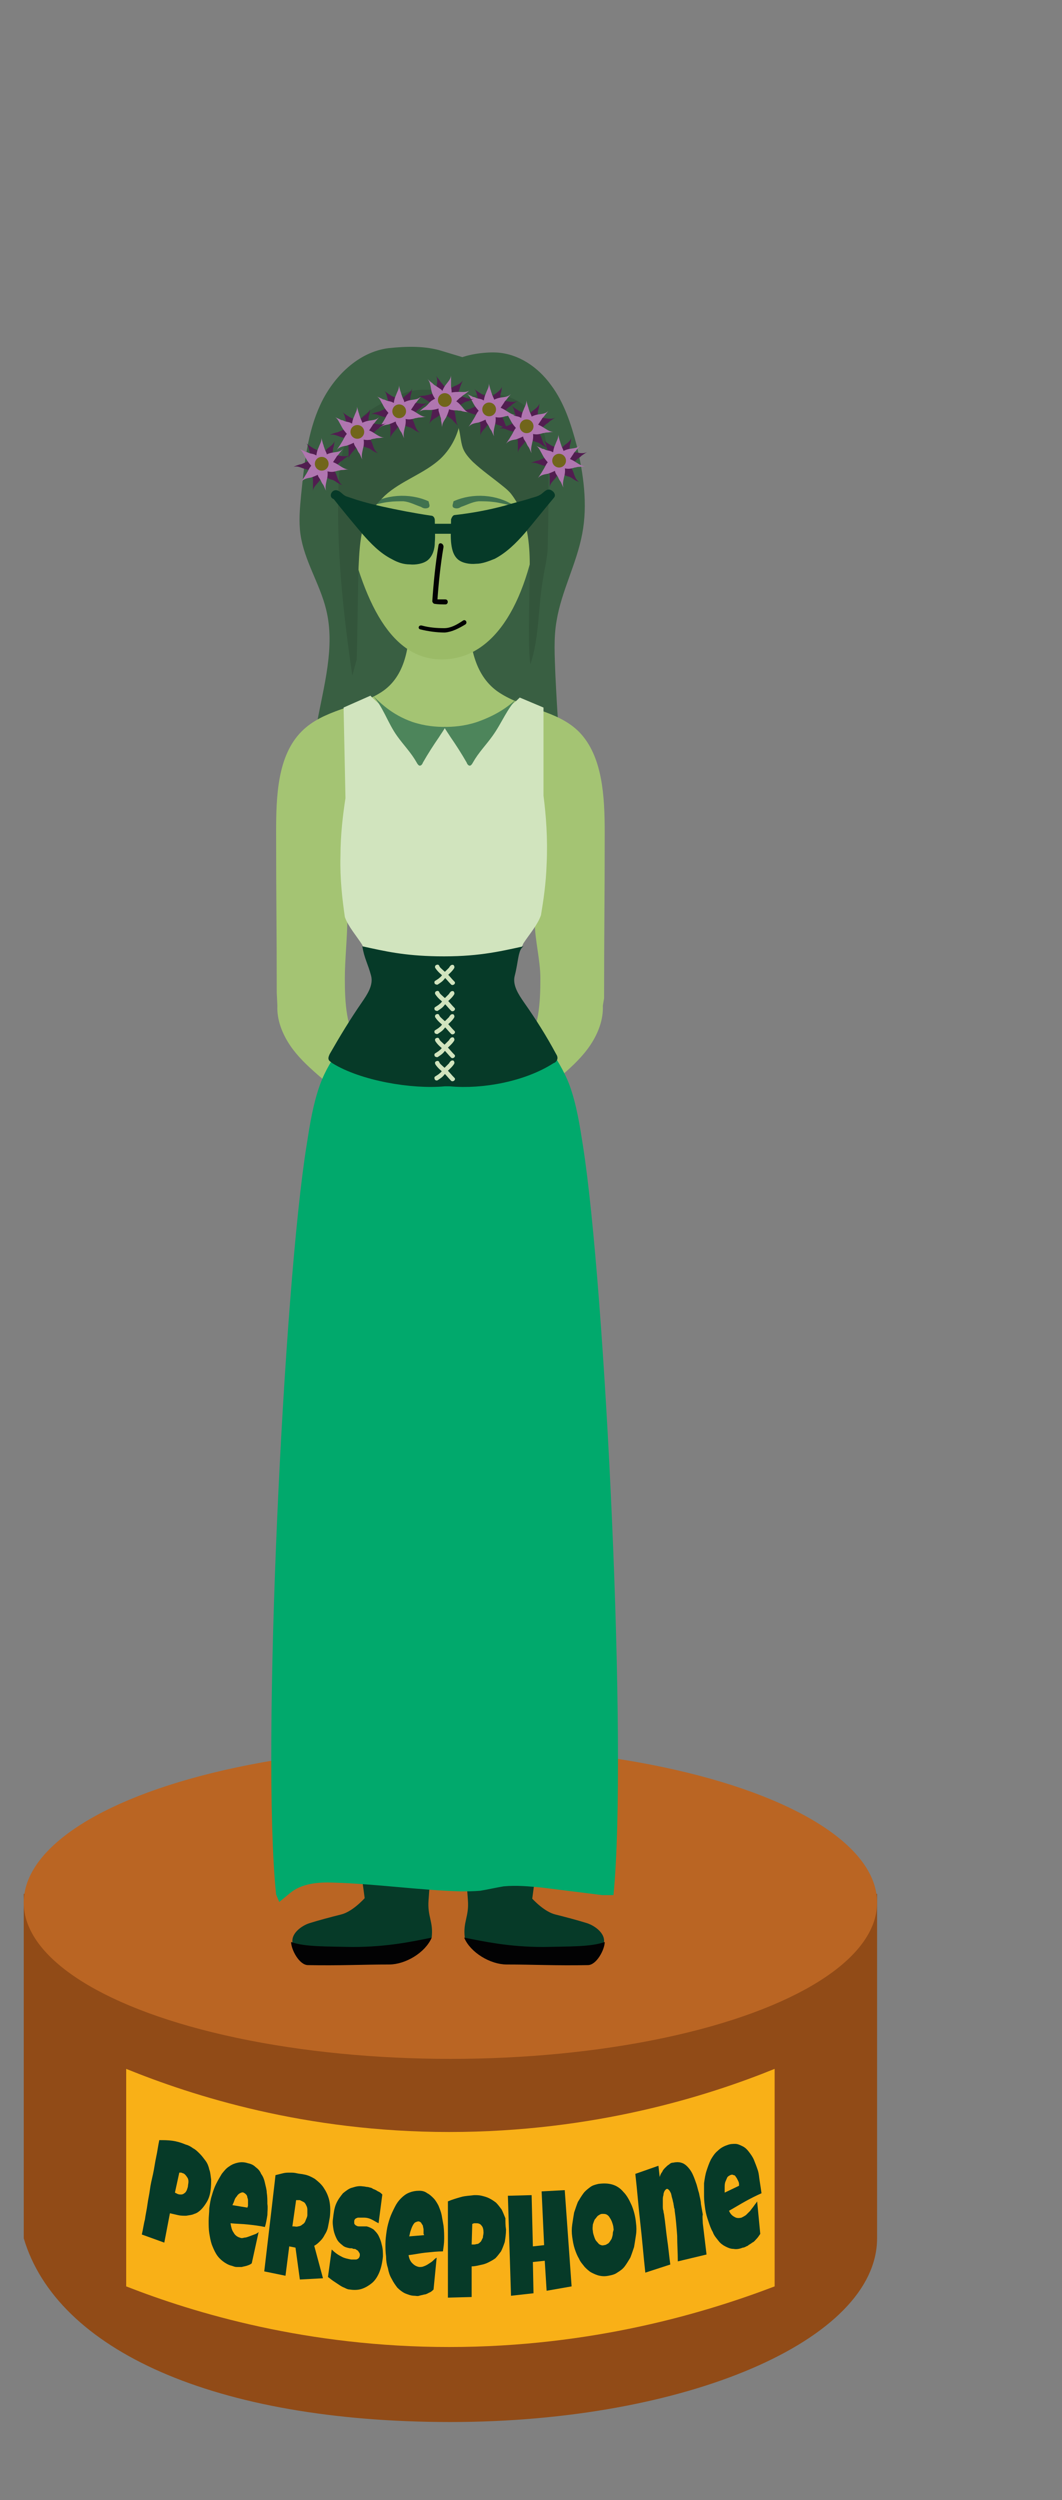 <?xml version="1.0" encoding="utf-8"?>
<!-- Generator: Adobe Illustrator 24.0.2, SVG Export Plug-In . SVG Version: 6.00 Build 0)  -->
<svg version="1.1" id="Layer_1" xmlns="http://www.w3.org/2000/svg" xmlns:xlink="http://www.w3.org/1999/xlink" x="0px" y="0px"
	 viewBox="0 0 170 400" style="enable-background:new 0 0 170 400;" xml:space="preserve">
<rect x="0" y="0" width="170" height="400" fill="#808080" stroke="none"/>
<style type="text/css">
	.st0{fill:#914B17;}
	.st1{fill:#BA6523;}
	.st2{fill:#F9B017;}
	.st3{fill:#395F42;}
	.st4{fill:#B7D3A6;}
	.st5{fill:#412413;}
	.st6{fill:#063A28;}
	.st7{fill:#020203;}
	.st8{fill:#A4C473;}
	.st9{fill:#D1E4BE;}
	.st10{fill:#01A96C;}
	.st11{fill:#9BBB67;}
	.st12{fill:#FFFFFF;}
	.st13{fill:#32612D;}
	.st14{fill:#40724F;}
	.st15{fill:#078938;}
	.st16{fill:#33553B;}
	.st17{fill:none;stroke:#020203;stroke-width:0.25;stroke-miterlimit:10;}
	.st18{fill:#511D50;}
	.st19{fill:#B076B0;}
	.st20{fill:#71651B;}
	.st21{fill:#4D855B;}
</style>
<g>
	<g>
		<path class="st0" d="M140.4,358.1c0,16.3-30.6,29.4-68.3,29.4S9.1,376,3.8,358.1v-55.1h136.6V358.1z"/>
		<ellipse class="st1" cx="72.1" cy="304.4" rx="68.3" ry="25"/>
	</g>
	<path class="st2" d="M124,365.8c-11,4.2-29.2,9.7-52.1,9.7c-22.7,0-40.7-5.4-51.7-9.7c0-11.6,0-23.2,0-34.8
		c10.6,4.3,28.6,10.1,51.7,10.1c23.3,0,41.5-5.8,52.1-10.1C124,342.7,124,354.3,124,365.8z"/>
</g>
<g>
	<g>
		<path class="st3" d="M72.8,57.7c1.6-1,4.8-1.4,6.7-1.3c3.5,0.2,6.6,2.3,8.7,5.2c2.1,2.8,3.2,6.2,4.1,9.6c1.1,4.6,1.8,9.5,0.9,14.2
			c-0.9,4.8-3.3,9.1-4.1,13.9c-0.5,2.8-0.3,5.7-0.2,8.6c0.3,6,0.6,12,1.6,18c0.9,5.2,2.4,5.7,2.9,11l-41.3,2.3
			c-0.3-2.7-2-7.8-2.4-10.5c-0.2-1.3-0.2-2.6-0.1-3.8c0.2-3,0.6-6,1.1-9c1.1-6.1,3-12.4,1.5-18.4c-1-4.1-3.5-7.8-4.1-12
			c-0.3-2.1-0.1-4.2,0.1-6.3c0.5-4.9,1-10,3.1-14.5c2.1-4.5,6.1-8.4,10.9-9c2.9-0.3,5.9-0.4,8.7,0.5c1,0.3,5.3,1.6,6.3,1.9
			L72.8,57.7z"/>
	</g>
	<g>
		<g>
			<g>
				<path class="st4" d="M74.5,255.9c-0.9,15.1-0.2,34.8,0.9,49.8c0.2,2.3-0.4,2.5-0.2,4.6l8.3-0.5c0.7-6.9,2.5-18.9,4-25.7
					c2.1-9.4,3.7-19.1,2.9-28.7"/>
			</g>
			<g>
				<path class="st4" d="M75.1,310.3c0.8,2,3.3,2.7,5.4,3.1c3.6,0.7,7.5,1.3,10.9-0.1c1-0.4,2-1.1,2-2.2c0-1.1-1.1-1.8-2.1-2.1
					c-1.3-0.4-2.8-0.5-4.1-0.8c-1.4-0.3-2.8-0.8-3.7-1.9L75.1,310.3z"/>
			</g>
			<g>
				<path class="st5" d="M75.2,310.5c0.8,2,3.3,2.7,5.4,3.1c3.6,0.7,7.5,1.3,10.9-0.1c1-0.4,2-1.1,2-2.2c-1.8,0.7-4.6,0.6-7.9,0.7
					C80.8,312,77.8,311,75.2,310.5z"/>
			</g>
			<g>
				<g>
					<path class="st5" d="M88.7,307.7c-1.1,1.3-2.2,2.7-3,4.3c-0.2,0.4-0.3,0.8-0.2,1.2c0.1,0.3,0.4,0.7,0.7,0.9
						c0.3,0.2,0.8,0.3,1.2,0.2c0.4-0.1,0.7-0.3,0.9-0.7c0.5-1,1-1.8,1.7-2.7c-0.1,0.1-0.2,0.2-0.2,0.3c0.3-0.4,0.7-0.9,1.1-1.3
						c0.3-0.3,0.4-0.6,0.4-1.1c0-0.4-0.2-0.8-0.4-1.1c-0.3-0.3-0.7-0.5-1.1-0.4C89.4,307.3,89,307.4,88.7,307.7L88.7,307.7z"/>
				</g>
			</g>
		</g>
		<g>
			<path class="st6" d="M73.4,278.2c0.8,18.2,0.2,7.8,1.5,25.8c0.2,2.7-0.8,3.4-0.5,6l10.2-1.1c0.8-8.2,3.2-22.5,5-30.6"/>
		</g>
		<path class="st6" d="M74.4,310c1,2.4,4.1,2.7,6.6,3.2c4.3,0.8,9.3,1.9,13.3,0.3c1.2-0.5,2.4-1.7,2.4-3c0-1.3-1.5-2.4-2.7-2.8
			c-1.6-0.5-3.5-1-5.1-1.4c-1.6-0.4-3.3-2-4.4-3.3L74.4,310z"/>
		<g>
			<path class="st7" d="M74.3,310c1,2.4,4.2,4.3,6.8,4.3c4.3,0,7.9,0.2,13,0.1c1.4,0,2.7-2.5,2.7-3.7c-2.2,0.8-5.7,0.7-9.8,0.8
				C81.4,311.5,77.4,310.6,74.3,310z"/>
		</g>
	</g>
	<g>
		<g>
			<g>
				<path class="st4" d="M69,255.9c0.9,15.1,0.2,34.8-0.9,49.8c-0.2,2.3,0.4,2.5,0.2,4.6l-8.3-0.5c-0.7-6.9-2.5-18.9-4-25.7
					c-2.1-9.4-3.7-19.1-2.9-28.7"/>
			</g>
			<g>
				<path class="st4" d="M68.4,310.3c-0.8,2-3.3,2.7-5.4,3.1c-3.6,0.7-7.5,1.3-10.9-0.1c-1-0.4-2-1.1-2-2.2c0-1.1,1.1-1.8,2.1-2.1
					c1.3-0.4,2.8-0.5,4.1-0.8s2.8-0.8,3.7-1.9L68.4,310.3z"/>
			</g>
			<g>
				<path class="st5" d="M68.3,310.5c-0.8,2-3.3,2.7-5.4,3.1c-3.6,0.7-7.5,1.3-10.9-0.1c-1-0.4-2-1.1-2-2.2c1.8,0.7,4.6,0.6,7.9,0.7
					C62.7,312,65.7,311,68.3,310.5z"/>
			</g>
			<g>
				<g>
					<path class="st5" d="M52.7,309.9c0.4,0.4,0.7,0.9,1.1,1.3c-0.1-0.1-0.2-0.2-0.2-0.3c0.6,0.8,1.2,1.7,1.7,2.7
						c0.2,0.3,0.6,0.6,0.9,0.7c0.4,0.1,0.8,0.1,1.2-0.2c0.3-0.2,0.6-0.5,0.7-0.9c0.1-0.4,0-0.8-0.2-1.2c-0.8-1.6-1.9-3-3-4.3
						c-0.2-0.3-0.7-0.4-1.1-0.4c-0.4,0-0.8,0.2-1.1,0.4c-0.3,0.3-0.5,0.7-0.4,1.1C52.2,309.2,52.4,309.5,52.7,309.9L52.7,309.9z"/>
				</g>
			</g>
		</g>
		<g>
			<path class="st6" d="M70.1,278.2c-0.8,18.2-0.2,7.8-1.5,25.8c-0.2,2.7,0.8,3.4,0.5,6L59,309c-0.8-8.2-3.2-22.5-5-30.6"/>
		</g>
		<path class="st6" d="M69.1,310c-1,2.4-4.1,2.7-6.6,3.2c-4.3,0.8-9.3,1.9-13.3,0.3c-1.2-0.5-2.4-1.7-2.4-3c0-1.3,1.5-2.4,2.7-2.8
			c1.6-0.5,3.5-1,5.1-1.4c1.6-0.4,3.3-2,4.4-3.3L69.1,310z"/>
		<g>
			<path class="st7" d="M69.1,310c-1,2.4-4.2,4.3-6.8,4.3c-4.3,0-7.9,0.2-13,0.1c-1.4,0-2.7-2.5-2.7-3.7c2.2,0.8,5.7,0.7,9.8,0.8
				C62.1,311.5,66.1,310.6,69.1,310z"/>
		</g>
	</g>
	<g>
		<path class="st8" d="M75.1,98.6c0,4.9,1,9.7,4.8,12.2c4.1,2.7,9.3,2.8,12.8,6.3c3.8,3.9,4.1,10.4,4.1,16.2
			c0,11.1-0.1,15.3-0.1,26.4l-0.2,1.2c0.1,2.3-0.8,4.5-2,6.3c-1.2,1.8-2.8,3.3-4.4,4.7c-1.6,1.4-3.2,2.7-5.1,3.4
			c-1.3,0.5-2.8,0.7-3.7,1.9l2.8-9.6c2.2-3,2.4-7.2,2.4-11.1c0-2.9-0.9-6.2-0.9-9L55.6,147c0,2.9-0.4,6.6-0.4,9.5
			c0,3.9,0.2,8.1,2.4,11.1l2,9.6c-0.8-1.2-2.4-1.5-3.7-1.9c-1.9-0.7-3.5-2-5.1-3.4c-1.6-1.4-3.2-2.9-4.4-4.7c-1.2-1.8-2.1-4-2-6.3
			l-0.1-2.1c0-11.1-0.1-14.4-0.1-25.6c0-5.8,0.2-12.3,4.1-16.2c3.5-3.5,8.8-3.7,12.8-6.3c3.8-2.5,4.5-7.3,4.5-12.2H75.1z"/>
	</g>
	<g>
		<path class="st9" d="M55.2,146.7c0.5,1.5,2,3.2,2.8,4.5l2.9,7.4c0.8,4.8-4.3,9.3-5.8,13.9c-1,3-3.7,6.2-4.1,9.3
			c-3.3,22.4-6.7,45-4.5,67.6l0.5,1.2l1.5-1.4c1.7-1.6,4.1-1.8,6.4-1.7c6.2,0.2,12.4,1.2,18.7,1.4c1,0,2,0,3-0.1
			c1.1-0.2,2.3-0.5,3.4-0.7c1.9-0.3,3.8-0.1,5.7,0.2c2.9,0.4,5.9,0.7,8.8,1.1l1.6,0c2.2-22.5-1.1-45.2-4.5-67.6
			c-0.5-3.2-3.1-6.3-4.1-9.3c-1.6-4.6-8-9.1-7.2-13.9l3.5-7.7c1-1.5,2.3-3,2.8-4.5c0.4-2.4,0.8-5.1,0.9-8.1c0.2-4.2-0.1-7.9-0.5-11
			c0-4.7,0-9.4,0-14.1l-3.8-1.6c-0.9,0.9-5,4.8-11.5,4.9c-7.2,0.1-11.7-4.4-12.4-5.2l-4.3,1.9l0.3,14.5c-0.4,2.6-0.8,5.8-0.8,9.3
			C54.4,140.6,54.8,143.9,55.2,146.7z"/>
	</g>
	<g>
		<path class="st10" d="M82.6,159.6c3,5.1,6.9,9.5,8.6,14.1c1.1,3.1,1.6,6.3,2.1,9.5c3.6,22.8,7.2,97,4.9,120l-1.8,0
			c-3.2-0.4-6.4-0.8-9.6-1.2c-2.1-0.2-4.1-0.4-6.2-0.2c-1.2,0.2-2.5,0.5-3.7,0.7c-1.1,0.1-2.2,0.1-3.2,0.1
			c-6.8-0.2-13.5-1.2-20.3-1.4c-2.4-0.1-5.1,0.1-7,1.7l-1.7,1.4l-0.5-1.2c-2.4-22.9,1.2-97.2,4.9-120c0.5-3.2,1-6.4,2.1-9.5
			c1.7-4.7,4.6-7.2,8.6-14.1"/>
	</g>
	<g>
		<path class="st11" d="M86.4,81.9c-1.7,14-7,23.6-15.7,23.6S57.7,95,55,81.9c-2.7-13,7-16.7,15.7-16.7S87.9,68.8,86.4,81.9z"/>
	</g>
	<g>
		<path class="st12" d="M68,84.2c-0.3-0.6-1.2-1.1-2.2-1.4c0.2,0.2,0.4,0.5,0.4,0.9c0,0.8-0.8,1.4-1.8,1.4s-1.8-0.6-1.8-1.4
			c0-0.3,0.2-0.7,0.4-0.9c-0.6,0.1-1,0.2-1.4,0.5c-0.4,0.2-0.9,0.6-0.9,1c0,0,0.6,0.3,0.7,0.3l1.2,0.6c0.3,0.1,0.6,0.2,0.9,0.2
			l0.6,0c0.2,0,0.5,0,0.7,0l1.7-0.2c0,0,0,0,0,0l1.2-0.3C67.9,84.8,68.1,84.5,68,84.2z"/>
		<path class="st13" d="M62.5,83.7c0,0.8,0.8,1.4,1.8,1.4s1.8-0.6,1.8-1.4c0-0.3-0.1-0.6-0.4-0.9c-0.4-0.1-0.9-0.1-1.4-0.1
			c-0.5,0-1,0-1.4,0.1C62.7,83.1,62.5,83.4,62.5,83.7z M64.2,82.9c0.4,0,0.8,0.3,0.8,0.7c0,0.4-0.4,0.7-0.8,0.7s-0.8-0.3-0.8-0.7
			C63.4,83.3,63.8,82.9,64.2,82.9z"/>
		<ellipse class="st7" cx="64.2" cy="83.7" rx="0.8" ry="0.7"/>
	</g>
	<g>
		<path class="st14" d="M68.7,80.6c0.1,0.3,0.1,0.6-0.3,0.7s-0.7,0-1-0.2c-0.9-0.3-1.8-0.8-2.8-0.9c-0.8,0-1.6,0-2.3,0.1
			c-1.1,0.1-2.3,0.5-3.4,0.6c2.7-1.8,6.6-2.1,9.7-0.7L68.7,80.6z"/>
	</g>
	<g>
		<path class="st14" d="M72.5,80.6c-0.1,0.3-0.1,0.6,0.3,0.7s0.7,0,1-0.2c0.9-0.3,1.8-0.8,2.8-0.9c0.8,0,1.6,0,2.3,0.1
			c1.1,0.1,2.3,0.5,3.4,0.6c-2.7-1.8-6.6-2.1-9.7-0.7L72.5,80.6z"/>
	</g>
	<g>
		<g>
			<path class="st15" d="M60,84.5c0.4-0.2,0.8,0,1.1,0.2c0.3,0.2,0.7,0.5,1,0.6c0.7,0.4,1.5,0.4,2.3,0.3c0.3,0,0.3-0.5,0-0.4
				c-0.4,0-0.9,0-1.3,0c-0.4-0.1-0.8-0.2-1.2-0.5c-0.6-0.4-1.4-1-2.1-0.6C59.5,84.3,59.7,84.7,60,84.5L60,84.5z"/>
		</g>
	</g>
	<g>
		<path class="st12" d="M73.7,84.2c0.3-0.6,1.2-1.1,2.2-1.4c-0.2,0.2-0.4,0.5-0.4,0.9c0,0.8,0.8,1.4,1.8,1.4c1,0,1.8-0.6,1.8-1.4
			c0-0.3-0.2-0.7-0.4-0.9c0.6,0.1,1,0.2,1.4,0.5c0.4,0.2,0.9,0.6,0.9,1c0,0-0.6,0.3-0.7,0.3l-1.2,0.6c-0.3,0.1-0.6,0.2-0.9,0.2
			l-0.6,0c-0.2,0-0.5,0-0.7,0l-1.7-0.2c0,0,0,0,0,0L74,84.9C73.7,84.8,73.5,84.5,73.7,84.2z"/>
		<path class="st13" d="M79.1,83.7c0,0.8-0.8,1.4-1.8,1.4c-1,0-1.8-0.6-1.8-1.4c0-0.3,0.1-0.6,0.4-0.9c0.4-0.1,0.9-0.1,1.4-0.1
			c0.5,0,1,0,1.4,0.1C79,83.1,79.1,83.4,79.1,83.7z M77.4,82.9c-0.4,0-0.8,0.3-0.8,0.7c0,0.4,0.4,0.7,0.8,0.7s0.8-0.3,0.8-0.7
			C78.2,83.3,77.9,82.9,77.4,82.9z"/>
		<ellipse class="st7" cx="77.4" cy="83.7" rx="0.8" ry="0.7"/>
	</g>
	<g>
		<g>
			<path class="st15" d="M81.9,84.1c-0.8-0.4-1.5,0.2-2.1,0.6c-0.4,0.2-0.7,0.4-1.2,0.5c-0.4,0.1-0.9,0.1-1.3,0
				c-0.3,0-0.3,0.4,0,0.4c0.8,0,1.6,0,2.3-0.3c0.4-0.2,0.7-0.4,1-0.6c0.3-0.2,0.7-0.4,1.1-0.2C81.9,84.7,82.1,84.3,81.9,84.1
				L81.9,84.1z"/>
		</g>
	</g>
	<g>
		<g>
			<path class="st7" d="M70.2,87.2c-0.5,3-0.8,6-1,9c0,0.1,0.1,0.3,0.3,0.4c0.6,0.1,1.2,0.1,1.8,0.1c0.5,0,0.5-0.8,0-0.8
				c-0.5,0-1.1,0-1.6,0c0.1,0.1,0.2,0.2,0.3,0.4c0.2-2.9,0.5-5.9,1-8.8C71,86.9,70.3,86.7,70.2,87.2L70.2,87.2z"/>
		</g>
	</g>
	<g>
		<g>
			<path class="st7" d="M67.3,100.7c1.2,0.3,2.6,0.5,3.9,0.5c1.2-0.1,2.3-0.7,3.3-1.3c0.4-0.3,0-0.9-0.4-0.6c-0.9,0.6-1.9,1.2-3,1.2
				c-1.2,0-2.4-0.1-3.5-0.4C67,99.9,66.8,100.6,67.3,100.7L67.3,100.7z"/>
		</g>
	</g>
	<g>
		<path class="st16" d="M73.8,66.1c-0.1,2.7-1.3,5.4-3.3,7.3c-2.6,2.4-6.3,3.5-8.9,5.9c-0.6,0.6-1.2,1.2-1.7,1.9
			c-0.3,0.4-0.7,0.8-1,1.3c-0.4,0.6-0.6,1.3-0.8,2c-0.5,2-0.6,4.1-0.7,6.2c-0.1,2.9-0.2,11.9-0.3,14.8l-0.7,2.6
			c-1.5-10.2-2.6-20.6-2.2-30.9c0.1-3.5,0.9-7.4,3.3-10c1.6-1.8,3.8-2.8,6-3.8c0.7-0.3,1.4-0.6,2.1-0.8c1.3-0.3,2.6-0.3,3.9-0.2
			c1.7,0.1,3.6,0.4,4.4,1.9L73.8,66.1z"/>
	</g>
	<g>
		<path class="st16" d="M73.5,64.2c2.2-1.3,5.5-1.5,7.9-0.7s4.5,2.8,5.4,5.1c0.4,0.9,0.6,1.9,0.7,2.9c0.2,1.7,0.3,3.4,0.3,5.1
			c0,3.2,0,6.4-0.1,9.6c0,1,0,2.1-0.2,3.1c-0.1,1-0.4,2-0.5,2.9c-0.9,4.7-0.6,9.6-2.1,14.1l-0.1-0.8c-0.3-3.3,0-11.8,0-15.2
			c0-3.4-0.4-6.8-2-9.8c-0.3-0.5-0.6-1-1-1.5c-0.4-0.5-0.9-0.9-1.4-1.3c-1.6-1.3-3.2-2.4-4.7-3.8c-0.7-0.7-1.3-1.4-1.6-2.2
			c-0.4-1.1-0.4-2.5-0.8-3.6L73.5,64.2z"/>
	</g>
	<path class="st17" d="M84.8,97.2"/>
	<g>
		<g>
			<path class="st6" d="M88,79.2c-1.2,1.5-2.4,3-3.6,4.4c-0.9,1-1.7,2.1-2.7,3c-0.4,0.4-0.7,0.7-1.1,1c-1.1,0.9-2.5,1.7-3.9,1.9
				c-0.8,0.1-1.5,0-2.3-0.2c-0.2-0.1-0.3-0.1-0.5-0.2c-0.2-0.1-0.3-0.3-0.4-0.5c-0.2-0.3-0.3-0.6-0.4-1C73,87.2,73,86.6,73,86
				c0-0.9,0-1.8,0-2.7c1.4-0.2,2.9-0.4,4.3-0.7c1.5-0.3,2.9-0.7,4.4-1c1.5-0.4,3.1-0.8,4.5-1.3c0.5-0.2,1-0.4,1.3-0.8
				C87.7,79.4,87.8,79.2,88,79.2"/>
			<g>
				<path class="st6" d="M87.5,78.7c-1.3,1.5-2.5,3.1-3.8,4.6c-1.2,1.4-2.4,2.9-3.9,4c-1.4,1.1-3.1,1.8-4.8,1.4
					c-0.6-0.1-0.9-0.4-1.1-1c-0.2-0.5-0.2-1-0.2-1.5c0-1,0-2,0-3c-0.2,0.2-0.4,0.5-0.6,0.7c2.8-0.4,5.5-0.9,8.3-1.6
					c1.3-0.3,2.6-0.7,3.9-1.1c0.6-0.2,1.1-0.4,1.6-0.6c0.3-0.1,0.5-0.3,0.8-0.4c0.2-0.2,0.4-0.4,0.6-0.5c0.9-0.4,0.1-1.7-0.8-1.3
					c-0.4,0.2-0.7,0.6-1.1,0.8c-0.5,0.3-1.2,0.4-1.7,0.6c-1.3,0.4-2.6,0.7-3.9,1.1c-2.6,0.7-5.3,1.2-8,1.5c-0.3,0-0.5,0.4-0.6,0.7
					c0,1.2-0.1,2.4,0,3.6c0.1,1,0.3,2.1,1.1,2.8c0.7,0.6,1.9,0.8,2.9,0.7c1,0,2-0.4,3-0.8c1.9-1,3.4-2.5,4.8-4.1
					c1.6-1.9,3.1-3.8,4.7-5.7C89.2,79,88.1,77.9,87.5,78.7L87.5,78.7z"/>
			</g>
		</g>
		<g>
			<g>
				<path class="st6" d="M68.8,85.4c1.6,0,3.2,0,4.7,0c0.4,0,0.8-0.3,0.8-0.8c0-0.4-0.3-0.8-0.8-0.8c-1.6,0-3.2,0-4.7,0
					c-0.4,0-0.8,0.3-0.8,0.8C68.1,85,68.4,85.4,68.8,85.4L68.8,85.4z"/>
			</g>
		</g>
		<g>
			<path class="st6" d="M53.8,79.2c1.2,1.5,2.4,3,3.6,4.4c0.9,1,1.7,2.1,2.7,3c0.4,0.4,0.7,0.7,1.1,1c1.1,0.9,2.5,1.7,3.9,1.9
				c0.8,0.1,1.5,0,2.3-0.2c0.2-0.1,0.3-0.1,0.5-0.2c0.2-0.1,0.3-0.3,0.4-0.5c0.2-0.3,0.3-0.6,0.4-1c0.1-0.5,0.1-1.1,0.1-1.7
				c0-0.9,0-1.8,0-2.7c-1.4-0.2-2.9-0.4-4.3-0.7c-1.5-0.3-2.9-0.7-4.4-1c-1.5-0.4-3.1-0.8-4.5-1.3c-0.5-0.2-1-0.4-1.3-0.8
				C54.2,79.4,54.1,79.2,53.8,79.2"/>
			<g>
				<path class="st6" d="M53.3,79.7c1.5,1.9,3,3.7,4.6,5.6c1.4,1.6,2.9,3.2,4.9,4.2c0.9,0.5,1.8,0.8,2.8,0.8
					c0.9,0.1,2.2-0.1,2.9-0.7c0.8-0.7,1.1-1.8,1.1-2.8c0.1-1.2,0-2.4,0-3.6c0-0.3-0.2-0.7-0.6-0.7c-2.7-0.4-5.3-0.9-8-1.5
					c-1.3-0.3-2.5-0.6-3.8-1c-0.6-0.2-1.2-0.4-1.8-0.6c-0.5-0.2-0.8-0.7-1.3-0.9c-0.9-0.4-1.6,0.9-0.8,1.3c0.5,0.2,0.8,0.7,1.3,0.9
					c0.5,0.2,1.1,0.4,1.6,0.6c1.3,0.4,2.6,0.7,3.9,1.1c2.7,0.7,5.5,1.2,8.3,1.6c-0.2-0.2-0.4-0.5-0.6-0.7c0,1,0,1.9,0,2.9
					c0,1,0,2.2-1.1,2.6c-1.8,0.5-3.6-0.4-5-1.4c-1.5-1.1-2.6-2.5-3.8-3.9c-1.3-1.6-2.6-3.2-3.9-4.7C53.7,77.9,52.7,79,53.3,79.7
					L53.3,79.7z"/>
			</g>
		</g>
	</g>
	<g>
		<g>
			<g>
				<path class="st18" d="M84.3,69.7c0.2,0.3,0.5,0.6,0.8,0.7c0.3,0.2,0.6,0.3,1,0.4c0.2,0.1,0.4,0.2,0.5,0.3c0.3,0.2,0.6,0.4,1,0.5
					c-0.5-0.3-0.7-0.9-0.9-1.5c-0.2-0.6-0.6-1.2-1.1-1.7L84.3,69.7z"/>
			</g>
			<g>
				<path class="st18" d="M83.1,68.8c-0.2,0.3-0.3,0.7-0.3,1c0,0.3,0.1,0.7,0.1,1c0,0.2,0,0.4,0,0.6c0,0.4,0,0.7,0,1.1
					c0-0.6,0.5-1,0.9-1.5c0.4-0.5,0.8-1.1,1-1.8L83.1,68.8z"/>
			</g>
			<g>
				<path class="st18" d="M83.5,67.5c-0.3,0-0.8,0-1.1,0.1c-0.3,0.1-0.6,0.3-0.9,0.4c-0.2,0.1-0.4,0.2-0.6,0.2
					c-0.3,0.1-0.7,0.2-1,0.4c0.6-0.2,1.1,0.1,1.7,0.3c0.6,0.2,1.3,0.3,2,0.3L83.5,67.5z"/>
			</g>
			<g>
				<path class="st18" d="M84.8,67.2c-0.1-0.3-0.4-0.7-0.7-0.9c-0.3-0.2-0.6-0.4-0.9-0.5c-0.2-0.1-0.3-0.2-0.5-0.3
					c-0.3-0.2-0.6-0.4-0.9-0.7c0.5,0.4,0.5,1,0.7,1.6c0.2,0.7,0.5,1.3,0.9,1.8L84.8,67.2z"/>
			</g>
			<g>
				<path class="st18" d="M85.7,68.9c0.3,0,0.8-0.2,1-0.4c0.3-0.2,0.5-0.5,0.8-0.7c0.2-0.1,0.3-0.2,0.5-0.4c0.3-0.2,0.6-0.4,0.9-0.6
					c-0.5,0.3-1.1,0.2-1.7,0.1c-0.7-0.1-1.3,0-2,0.3L85.7,68.9z"/>
			</g>
			<g>
				<path class="st18" d="M85.6,68.1c0.2-0.3,0.4-0.7,0.4-1c0.1-0.3,0-0.7,0.1-1c0-0.2,0-0.4,0.1-0.6c0.1-0.4,0.1-0.7,0.2-1.1
					c-0.1,0.6-0.7,1-1.1,1.3c-0.5,0.4-0.9,1-1.2,1.6L85.6,68.1z"/>
			</g>
			<g>
				<path class="st19" d="M83.6,69c0,0.3,0.1,0.8,0.2,1.1c0.1,0.3,0.4,0.6,0.5,0.9c0.1,0.2,0.2,0.4,0.3,0.5c0.2,0.3,0.3,0.7,0.5,1
					c-0.2-0.5,0-1.2,0.1-1.7c0.2-0.7,0.2-1.3,0-2L83.6,69z"/>
			</g>
			<g>
				<path class="st19" d="M83.2,68c-0.3,0.1-0.6,0.4-0.8,0.7c-0.2,0.3-0.3,0.6-0.5,0.9c-0.1,0.2-0.2,0.3-0.3,0.5
					c-0.2,0.3-0.4,0.6-0.6,0.9c0.4-0.5,1-0.6,1.6-0.7c0.6-0.2,1.3-0.5,1.8-0.9L83.2,68z"/>
			</g>
			<g>
				<path class="st19" d="M84.8,69.3c0.3,0.1,0.7,0.2,1.1,0.2c0.3,0,0.7-0.1,1-0.2c0.2,0,0.4-0.1,0.6-0.1c0.4,0,0.7-0.1,1.1-0.1
					c-0.6,0-1.1-0.4-1.6-0.7c-0.6-0.4-1.2-0.6-1.8-0.8L84.8,69.3z"/>
			</g>
			<g>
				<path class="st19" d="M85.1,67.7c0.1-0.3,0-0.8,0-1.1c-0.1-0.3-0.3-0.6-0.4-1c-0.1-0.2-0.1-0.4-0.2-0.6
					c-0.1-0.4-0.2-0.7-0.3-1.1c0.2,0.6-0.2,1.1-0.4,1.7c-0.3,0.6-0.4,1.3-0.4,2L85.1,67.7z"/>
			</g>
			<g>
				<path class="st19" d="M85.2,68.6c0.3-0.1,0.7-0.4,0.9-0.6c0.2-0.3,0.4-0.6,0.6-0.9c0.1-0.2,0.2-0.3,0.4-0.5
					c0.2-0.3,0.5-0.6,0.7-0.9c-0.4,0.5-1,0.5-1.6,0.6c-0.7,0.1-1.3,0.4-1.8,0.8L85.2,68.6z"/>
			</g>
			<g>
				<path class="st19" d="M84.1,67.5c-0.2-0.3-0.5-0.6-0.8-0.7c-0.3-0.2-0.7-0.2-1-0.3c-0.2-0.1-0.4-0.2-0.6-0.2
					c-0.3-0.2-0.7-0.3-1-0.5c0.5,0.3,0.7,0.9,1,1.4c0.3,0.6,0.7,1.1,1.2,1.6L84.1,67.5z"/>
			</g>
			<circle class="st20" cx="84.3" cy="68.2" r="1.1"/>
		</g>
		<g>
			<g>
				<path class="st18" d="M78.3,67c0.2,0.3,0.5,0.6,0.8,0.7c0.3,0.2,0.6,0.3,1,0.4c0.2,0.1,0.4,0.2,0.5,0.3c0.3,0.2,0.6,0.4,1,0.5
					c-0.5-0.3-0.7-0.9-0.9-1.5c-0.2-0.6-0.6-1.2-1.1-1.7L78.3,67z"/>
			</g>
			<g>
				<path class="st18" d="M77.1,66.1c-0.2,0.3-0.3,0.7-0.3,1c0,0.3,0.1,0.7,0.1,1c0,0.2,0,0.4,0,0.6c0,0.4,0,0.7,0,1.1
					c0-0.6,0.5-1,0.9-1.5c0.4-0.5,0.8-1.1,1-1.8L77.1,66.1z"/>
			</g>
			<g>
				<path class="st18" d="M77.5,64.8c-0.3,0-0.8,0-1.1,0.1c-0.3,0.1-0.6,0.3-0.9,0.4c-0.2,0.1-0.4,0.2-0.6,0.2
					c-0.3,0.1-0.7,0.2-1,0.4c0.6-0.2,1.1,0.1,1.7,0.3c0.6,0.2,1.3,0.3,2,0.3L77.5,64.8z"/>
			</g>
			<g>
				<path class="st18" d="M78.8,64.5c-0.1-0.3-0.4-0.7-0.7-0.9c-0.3-0.2-0.6-0.4-0.9-0.5c-0.2-0.1-0.3-0.2-0.5-0.3
					c-0.3-0.2-0.6-0.4-0.9-0.7c0.5,0.4,0.5,1,0.7,1.6c0.2,0.7,0.5,1.3,0.9,1.8L78.8,64.5z"/>
			</g>
			<g>
				<path class="st18" d="M79.7,66.2c0.3,0,0.8-0.2,1-0.4c0.3-0.2,0.5-0.5,0.8-0.7c0.2-0.1,0.3-0.2,0.5-0.4c0.3-0.2,0.6-0.4,0.9-0.6
					c-0.5,0.3-1.1,0.2-1.7,0.1c-0.7-0.1-1.3,0-2,0.3L79.7,66.2z"/>
			</g>
			<g>
				<path class="st18" d="M79.6,65.4c0.2-0.3,0.4-0.7,0.4-1c0.1-0.3,0-0.7,0.1-1c0-0.2,0-0.4,0.1-0.6c0.1-0.4,0.1-0.7,0.2-1.1
					c-0.1,0.6-0.7,1-1.1,1.3c-0.5,0.4-0.9,1-1.2,1.6L79.6,65.4z"/>
			</g>
			<g>
				<path class="st19" d="M77.6,66.3c0,0.3,0.1,0.8,0.2,1.1c0.1,0.3,0.4,0.6,0.5,0.9c0.1,0.2,0.2,0.4,0.3,0.5c0.2,0.3,0.3,0.7,0.5,1
					c-0.2-0.5,0-1.2,0.1-1.7c0.2-0.7,0.2-1.3,0-2L77.6,66.3z"/>
			</g>
			<g>
				<path class="st19" d="M77.2,65.3c-0.3,0.1-0.6,0.4-0.8,0.7c-0.2,0.3-0.3,0.6-0.5,0.9c-0.1,0.2-0.2,0.3-0.3,0.5
					c-0.2,0.3-0.4,0.6-0.6,0.9c0.4-0.5,1-0.6,1.6-0.7c0.6-0.2,1.3-0.5,1.8-0.9L77.2,65.3z"/>
			</g>
			<g>
				<path class="st19" d="M78.8,66.6c0.3,0.1,0.7,0.2,1.1,0.2c0.3,0,0.7-0.1,1-0.2c0.2,0,0.4-0.1,0.6-0.1c0.4,0,0.7-0.1,1.1-0.1
					c-0.6,0-1.1-0.4-1.6-0.7c-0.6-0.4-1.2-0.6-1.8-0.8L78.8,66.6z"/>
			</g>
			<g>
				<path class="st19" d="M79.1,65c0.1-0.3,0-0.8,0-1.1c-0.1-0.3-0.3-0.6-0.4-1c-0.1-0.2-0.1-0.4-0.2-0.6c-0.1-0.4-0.2-0.7-0.3-1.1
					c0.2,0.6-0.2,1.1-0.4,1.7c-0.3,0.6-0.4,1.3-0.4,2L79.1,65z"/>
			</g>
			<g>
				<path class="st19" d="M79.2,65.9c0.3-0.1,0.7-0.4,0.9-0.6c0.2-0.3,0.4-0.6,0.6-0.9c0.1-0.2,0.2-0.3,0.4-0.5
					c0.2-0.3,0.5-0.6,0.7-0.9c-0.4,0.5-1,0.5-1.6,0.6c-0.7,0.1-1.3,0.4-1.8,0.8L79.2,65.9z"/>
			</g>
			<g>
				<path class="st19" d="M78.1,64.7c-0.2-0.3-0.5-0.6-0.8-0.7c-0.3-0.2-0.7-0.2-1-0.3c-0.2-0.1-0.4-0.2-0.6-0.2
					c-0.3-0.2-0.7-0.3-1-0.5c0.5,0.3,0.7,0.9,1,1.4c0.3,0.6,0.7,1.1,1.2,1.6L78.1,64.7z"/>
			</g>
			<circle class="st20" cx="78.3" cy="65.5" r="1.1"/>
		</g>
		<g>
			<g>
				<path class="st18" d="M63.9,67.3c0.2,0.3,0.5,0.6,0.8,0.7c0.3,0.2,0.6,0.3,1,0.4c0.2,0.1,0.4,0.2,0.5,0.3c0.3,0.2,0.6,0.4,1,0.5
					c-0.5-0.3-0.7-0.9-0.9-1.5c-0.2-0.6-0.6-1.2-1.1-1.7L63.9,67.3z"/>
			</g>
			<g>
				<path class="st18" d="M62.7,66.5c-0.2,0.3-0.3,0.7-0.3,1c0,0.3,0.1,0.7,0.1,1c0,0.2,0,0.4,0,0.6c0,0.4,0,0.7,0,1.1
					c0-0.6,0.5-1,0.9-1.5c0.4-0.5,0.8-1.1,1-1.8L62.7,66.5z"/>
			</g>
			<g>
				<path class="st18" d="M63,65.2c-0.3,0-0.8,0-1.1,0.1c-0.3,0.1-0.6,0.3-0.9,0.4c-0.2,0.1-0.4,0.2-0.6,0.2c-0.3,0.1-0.7,0.2-1,0.4
					c0.6-0.2,1.1,0.1,1.7,0.3c0.6,0.2,1.3,0.3,2,0.3L63,65.2z"/>
			</g>
			<g>
				<path class="st18" d="M64.4,64.8c-0.1-0.3-0.4-0.7-0.7-0.9c-0.3-0.2-0.6-0.4-0.9-0.5c-0.2-0.1-0.3-0.2-0.5-0.3
					c-0.3-0.2-0.6-0.4-0.9-0.7c0.5,0.4,0.5,1,0.7,1.6c0.2,0.7,0.5,1.3,0.9,1.8L64.4,64.8z"/>
			</g>
			<g>
				<path class="st18" d="M65.3,66.5c0.3,0,0.8-0.2,1-0.4c0.3-0.2,0.5-0.5,0.8-0.7c0.2-0.1,0.3-0.2,0.5-0.4c0.3-0.2,0.6-0.4,0.9-0.6
					c-0.5,0.3-1.1,0.2-1.7,0.1c-0.7-0.1-1.3,0-2,0.3L65.3,66.5z"/>
			</g>
			<g>
				<path class="st18" d="M65.2,65.7c0.2-0.3,0.4-0.7,0.4-1c0.1-0.3,0-0.7,0.1-1c0-0.2,0-0.4,0.1-0.6c0.1-0.4,0.1-0.7,0.2-1.1
					c-0.1,0.6-0.7,1-1.1,1.3c-0.5,0.4-0.9,1-1.2,1.6L65.2,65.7z"/>
			</g>
			<g>
				<path class="st19" d="M63.2,66.6c0,0.3,0.1,0.8,0.2,1.1c0.1,0.3,0.4,0.6,0.5,0.9c0.1,0.2,0.2,0.4,0.3,0.5c0.2,0.3,0.3,0.7,0.5,1
					c-0.2-0.5,0-1.2,0.1-1.7c0.2-0.7,0.2-1.3,0-2L63.2,66.6z"/>
			</g>
			<g>
				<path class="st19" d="M62.8,65.6c-0.3,0.1-0.6,0.4-0.8,0.7c-0.2,0.3-0.3,0.6-0.5,0.9c-0.1,0.2-0.2,0.3-0.3,0.5
					c-0.2,0.3-0.4,0.6-0.6,0.9c0.4-0.5,1-0.6,1.6-0.7c0.6-0.2,1.3-0.5,1.8-0.9L62.8,65.6z"/>
			</g>
			<g>
				<path class="st19" d="M64.4,66.9c0.3,0.1,0.7,0.2,1.1,0.2c0.3,0,0.7-0.1,1-0.2c0.2,0,0.4-0.1,0.6-0.1c0.4,0,0.7-0.1,1.1-0.1
					c-0.6,0-1.1-0.4-1.6-0.7c-0.6-0.4-1.2-0.6-1.8-0.8L64.4,66.9z"/>
			</g>
			<g>
				<path class="st19" d="M64.7,65.3c0.1-0.3,0-0.8,0-1.1c-0.1-0.3-0.3-0.6-0.4-1c-0.1-0.2-0.1-0.4-0.2-0.6
					c-0.1-0.4-0.2-0.7-0.3-1.1c0.2,0.6-0.2,1.1-0.4,1.7c-0.3,0.6-0.4,1.3-0.4,2L64.7,65.3z"/>
			</g>
			<g>
				<path class="st19" d="M64.8,66.3c0.3-0.1,0.7-0.4,0.9-0.6c0.2-0.3,0.4-0.6,0.6-0.9c0.1-0.2,0.2-0.3,0.4-0.5
					c0.2-0.3,0.5-0.6,0.7-0.9c-0.4,0.5-1,0.5-1.6,0.6c-0.7,0.1-1.3,0.4-1.8,0.8L64.8,66.3z"/>
			</g>
			<g>
				<path class="st19" d="M63.7,65.1c-0.2-0.3-0.5-0.6-0.8-0.7c-0.3-0.2-0.7-0.2-1-0.3c-0.2-0.1-0.4-0.2-0.6-0.2
					c-0.3-0.2-0.7-0.3-1-0.5c0.5,0.3,0.7,0.9,1,1.4c0.3,0.6,0.7,1.1,1.2,1.6L63.7,65.1z"/>
			</g>
			<circle class="st20" cx="63.9" cy="65.8" r="1.1"/>
		</g>
		<g>
			<g>
				<path class="st18" d="M57.2,70.6c0.2,0.3,0.5,0.6,0.8,0.7c0.3,0.2,0.6,0.3,1,0.4c0.2,0.1,0.4,0.2,0.5,0.3c0.3,0.2,0.6,0.4,1,0.5
					c-0.5-0.3-0.7-0.9-0.9-1.5c-0.2-0.6-0.6-1.2-1.1-1.7L57.2,70.6z"/>
			</g>
			<g>
				<path class="st18" d="M56,69.8c-0.2,0.3-0.3,0.7-0.3,1c0,0.3,0.1,0.7,0.1,1c0,0.2,0,0.4,0,0.6c0,0.4,0,0.7,0,1.1
					c0-0.6,0.5-1,0.9-1.5c0.4-0.5,0.8-1.1,1-1.8L56,69.8z"/>
			</g>
			<g>
				<path class="st18" d="M56.4,68.5c-0.3,0-0.8,0-1.1,0.1c-0.3,0.1-0.6,0.3-0.9,0.4c-0.2,0.1-0.4,0.2-0.6,0.2
					c-0.3,0.1-0.7,0.2-1,0.4c0.6-0.2,1.1,0.1,1.7,0.3c0.6,0.2,1.3,0.3,2,0.3L56.4,68.5z"/>
			</g>
			<g>
				<path class="st18" d="M57.7,68.2c-0.1-0.3-0.4-0.7-0.7-0.9c-0.3-0.2-0.6-0.4-0.9-0.5c-0.2-0.1-0.3-0.2-0.5-0.3
					c-0.3-0.2-0.6-0.4-0.9-0.7c0.5,0.4,0.5,1,0.7,1.6c0.2,0.7,0.5,1.3,0.9,1.8L57.7,68.2z"/>
			</g>
			<g>
				<path class="st18" d="M58.6,69.8c0.3,0,0.8-0.2,1-0.4c0.3-0.2,0.5-0.5,0.8-0.7c0.2-0.1,0.3-0.2,0.5-0.4c0.3-0.2,0.6-0.4,0.9-0.6
					c-0.5,0.3-1.1,0.2-1.7,0.1c-0.7-0.1-1.3,0-2,0.3L58.6,69.8z"/>
			</g>
			<g>
				<path class="st18" d="M58.5,69c0.2-0.3,0.4-0.7,0.4-1c0.1-0.3,0-0.7,0.1-1c0-0.2,0-0.4,0.1-0.6c0.1-0.4,0.1-0.7,0.2-1.1
					c-0.1,0.6-0.7,1-1.1,1.3c-0.5,0.4-0.9,1-1.2,1.6L58.5,69z"/>
			</g>
			<g>
				<path class="st19" d="M56.5,70c0,0.3,0.1,0.8,0.2,1.1c0.1,0.3,0.4,0.6,0.5,0.9c0.1,0.2,0.2,0.4,0.3,0.5c0.2,0.3,0.3,0.7,0.5,1
					c-0.2-0.5,0-1.2,0.1-1.7c0.2-0.7,0.2-1.3,0-2L56.5,70z"/>
			</g>
			<g>
				<path class="st19" d="M56.1,69c-0.3,0.1-0.6,0.4-0.8,0.7c-0.2,0.3-0.3,0.6-0.5,0.9c-0.1,0.2-0.2,0.3-0.3,0.5
					c-0.2,0.3-0.4,0.6-0.6,0.9c0.4-0.5,1-0.6,1.6-0.7c0.6-0.2,1.3-0.5,1.8-0.9L56.1,69z"/>
			</g>
			<g>
				<path class="st19" d="M57.7,70.2c0.3,0.1,0.7,0.2,1.1,0.2c1.2-0.1,0,0,1-0.2c0.2,0,0.4-0.1,0.6-0.1c0.4,0,0.7-0.1,1.1-0.1
					c-0.6,0-1.1-0.4-1.6-0.7c-0.6-0.4-1.2-0.6-1.8-0.8L57.7,70.2z"/>
			</g>
			<g>
				<path class="st19" d="M58,68.7c0.1-0.3,0-0.8,0-1.1c-0.1-0.3-0.3-0.6-0.4-1c-0.1-0.2-0.1-0.4-0.2-0.6c-0.1-0.4-0.2-0.7-0.3-1.1
					c0.2,0.6-0.2,1.1-0.4,1.7c-0.3,0.6-0.4,1.3-0.4,2L58,68.7z"/>
			</g>
			<g>
				<path class="st19" d="M58.1,69.6c0.3-0.1,0.7-0.4,0.9-0.6c0.2-0.3,0.4-0.6,0.6-0.9c0.1-0.2,0.2-0.3,0.4-0.5
					c0.2-0.3,0.5-0.6,0.7-0.9c-0.4,0.5-1,0.5-1.6,0.6c-0.7,0.1-1.3,0.4-1.8,0.8L58.1,69.6z"/>
			</g>
			<g>
				<path class="st19" d="M57,68.4c-0.2-0.3-0.5-0.6-0.8-0.7c-0.3-0.2-0.7-0.2-1-0.3c-0.2-0.1-0.4-0.2-0.6-0.2
					c-0.3-0.2-0.7-0.3-1-0.5c0.5,0.3,0.7,0.9,1,1.4c0.3,0.6,0.7,1.1,1.2,1.6L57,68.4z"/>
			</g>
			<circle class="st20" cx="57.2" cy="69.1" r="1.1"/>
		</g>
		<g>
			<g>
				<path class="st18" d="M70.8,65.5c0.1,0.3,0.3,0.7,0.6,0.9c0.2,0.2,0.6,0.4,0.8,0.6c0.2,0.1,0.3,0.3,0.4,0.4
					c0.3,0.3,0.5,0.5,0.8,0.8c-0.4-0.4-0.4-1.1-0.5-1.7c-0.1-0.7-0.3-1.3-0.7-1.9L70.8,65.5z"/>
			</g>
			<g>
				<path class="st18" d="M69.9,64.3c-0.2,0.2-0.5,0.6-0.6,0.9c-0.1,0.3-0.1,0.7-0.2,1c0,0.2-0.1,0.4-0.1,0.6
					c-0.1,0.4-0.2,0.7-0.3,1.1c0.2-0.6,0.8-0.9,1.3-1.2c0.6-0.4,1-0.9,1.4-1.5L69.9,64.3z"/>
			</g>
			<g>
				<path class="st18" d="M70.5,63.2C70.2,63,69.8,63,69.5,63c-0.3,0-0.7,0.1-1,0.2c-0.2,0-0.4,0.1-0.6,0.1c-0.4,0-0.7,0.1-1.1,0.1
					c0.6,0,1.1,0.4,1.6,0.7c0.6,0.4,1.2,0.6,1.8,0.8L70.5,63.2z"/>
			</g>
			<g>
				<path class="st18" d="M71.9,63.2c-0.1-0.3-0.2-0.7-0.4-1c-0.2-0.3-0.5-0.5-0.7-0.8c-0.1-0.1-0.3-0.3-0.4-0.5
					c-0.2-0.3-0.5-0.6-0.7-0.9c0.4,0.5,0.3,1.1,0.2,1.7c0,0.7,0.1,1.3,0.4,2L71.9,63.2z"/>
			</g>
			<g>
				<path class="st18" d="M72.3,65c0.3,0,0.8,0,1.1-0.1c0.3-0.1,0.6-0.3,0.9-0.5c0.2-0.1,0.4-0.2,0.6-0.2c0.3-0.1,0.7-0.3,1-0.4
					c-0.6,0.2-1.1-0.1-1.7-0.3c-0.6-0.2-1.3-0.3-2-0.3L72.3,65z"/>
			</g>
			<g>
				<path class="st18" d="M72.5,64.2c0.2-0.2,0.5-0.6,0.7-0.8c0.1-0.3,0.2-0.7,0.3-1c0.1-0.2,0.1-0.4,0.2-0.6c0.1-0.3,0.3-0.7,0.4-1
					c-0.2,0.5-0.9,0.8-1.4,1c-0.6,0.3-1.1,0.7-1.5,1.3L72.5,64.2z"/>
			</g>
			<g>
				<path class="st19" d="M70.3,64.6c-0.1,0.3-0.1,0.8-0.1,1.1c0.1,0.3,0.2,0.7,0.3,1c0.1,0.2,0.1,0.4,0.1,0.6
					c0.1,0.4,0.1,0.7,0.2,1.1c-0.1-0.6,0.3-1.1,0.6-1.6c0.3-0.6,0.5-1.2,0.6-1.9L70.3,64.6z"/>
			</g>
			<g>
				<path class="st19" d="M70.1,63.6c-0.3,0.1-0.7,0.3-1,0.5c-0.3,0.2-0.5,0.5-0.7,0.7c-0.1,0.1-0.3,0.3-0.5,0.4
					c-0.3,0.2-0.6,0.5-0.8,0.7c0.5-0.4,1.1-0.3,1.7-0.3c0.7,0,1.3-0.2,1.9-0.4L70.1,63.6z"/>
			</g>
			<g>
				<path class="st19" d="M71.4,65.2c0.3,0.2,0.7,0.4,1,0.4c0.3,0.1,0.7,0,1,0.1c0.2,0,0.4,0,0.6,0.1c0.4,0.1,0.7,0.1,1.1,0.2
					c-0.6-0.1-0.9-0.7-1.3-1.1c-0.4-0.5-1-0.9-1.6-1.2L71.4,65.2z"/>
			</g>
			<g>
				<path class="st19" d="M72.1,63.8c0.1-0.3,0.2-0.7,0.2-1.1c0-0.3-0.1-0.7-0.1-1c0-0.2,0-0.4,0-0.6c0-0.4,0-0.7,0-1.1
					c0,0.6-0.5,1.1-0.8,1.5c-0.4,0.5-0.7,1.2-0.8,1.8L72.1,63.8z"/>
			</g>
			<g>
				<path class="st19" d="M71.9,64.7c0.3,0,0.7-0.2,1-0.4c0.3-0.2,0.5-0.5,0.8-0.7c0.2-0.1,0.3-0.3,0.5-0.4c0.3-0.2,0.6-0.4,0.9-0.7
					c-0.5,0.3-1.1,0.2-1.7,0.2c-0.7,0-1.3,0.1-2,0.3L71.9,64.7z"/>
			</g>
			<g>
				<path class="st19" d="M71.2,63.2c-0.1-0.3-0.4-0.7-0.6-0.9c-0.3-0.2-0.6-0.4-0.9-0.6c-0.2-0.1-0.3-0.2-0.5-0.4
					c-0.3-0.2-0.6-0.5-0.8-0.7c0.4,0.4,0.5,1,0.6,1.6c0.1,0.7,0.4,1.3,0.8,1.8L71.2,63.2z"/>
			</g>
			<circle class="st20" cx="71.2" cy="64" r="1.1"/>
		</g>
		<g>
			<g>
				<path class="st18" d="M51.5,75.7c0.2,0.3,0.5,0.6,0.8,0.7c0.3,0.2,0.6,0.3,1,0.4c0.2,0.1,0.4,0.2,0.5,0.3c0.3,0.2,0.6,0.4,1,0.5
					c-0.5-0.3-0.7-0.9-0.9-1.5c-0.2-0.6-0.6-1.2-1.1-1.7L51.5,75.7z"/>
			</g>
			<g>
				<path class="st18" d="M50.3,74.9c-0.2,0.3-0.3,0.7-0.3,1c0,0.3,0.1,0.7,0.1,1c0,0.2,0,0.4,0,0.6c0,0.4,0,0.7,0,1.1
					c0-0.6,0.5-1,0.9-1.5c0.4-0.5,0.8-1.1,1-1.8L50.3,74.9z"/>
			</g>
			<g>
				<path class="st18" d="M50.6,73.6c-0.3,0-0.8,0-1.1,0.1c-0.3,0.1-0.6,0.3-0.9,0.4c-0.2,0.1-0.4,0.2-0.6,0.2
					c-0.3,0.1-0.7,0.2-1,0.4c0.6-0.2,1.1,0.1,1.7,0.3c0.6,0.2,1.3,0.3,2,0.3L50.6,73.6z"/>
			</g>
			<g>
				<path class="st18" d="M51.9,73.2c-0.1-0.3-0.4-0.7-0.7-0.9c-0.3-0.2-0.6-0.4-0.9-0.5c-0.2-0.1-0.3-0.2-0.5-0.3
					c-0.3-0.2-0.6-0.4-0.9-0.7c0.5,0.4,0.5,1,0.7,1.6c0.2,0.7,0.5,1.3,0.9,1.8L51.9,73.2z"/>
			</g>
			<g>
				<path class="st18" d="M52.8,74.9c0.3,0,0.8-0.2,1-0.4c0.3-0.2,0.5-0.5,0.8-0.7c0.2-0.1,0.3-0.2,0.5-0.4c0.3-0.2,0.6-0.4,0.9-0.6
					c-0.5,0.3-1.1,0.2-1.7,0.1c-0.7-0.1-1.3,0-2,0.3L52.8,74.9z"/>
			</g>
			<g>
				<path class="st18" d="M52.8,74.1c0.2-0.3,0.4-0.7,0.4-1c0.1-0.3,0-0.7,0.1-1c0-0.2,0-0.4,0.1-0.6c0.1-0.4,0.1-0.7,0.2-1.1
					c-0.1,0.6-0.7,1-1.1,1.3c-0.5,0.4-0.9,1-1.2,1.6L52.8,74.1z"/>
			</g>
			<g>
				<path class="st19" d="M50.7,75c0,0.3,0.1,0.8,0.2,1.1c0.1,0.3,0.4,0.6,0.5,0.9c0.1,0.2,0.2,0.4,0.3,0.5c0.2,0.3,0.3,0.7,0.5,1
					c-0.2-0.5,0-1.2,0.1-1.7c0.2-0.7,0.2-1.3,0-2L50.7,75z"/>
			</g>
			<g>
				<path class="st19" d="M50.4,74.1c-0.3,0.1-0.6,0.4-0.8,0.7c-0.2,0.3-0.3,0.6-0.5,0.9c-0.1,0.2-0.2,0.3-0.3,0.5
					c-0.2,0.3-0.4,0.6-0.6,0.9c0.4-0.5,1-0.6,1.6-0.7c0.6-0.2,1.3-0.5,1.8-0.9L50.4,74.1z"/>
			</g>
			<g>
				<path class="st19" d="M52,75.3c0.3,0.1,0.7,0.2,1.1,0.2c0.3,0,0.7-0.1,1-0.2c0.2,0,0.4-0.1,0.6-0.1c0.4,0,0.7-0.1,1.1-0.1
					c-0.6,0-1.1-0.4-1.6-0.7c-0.6-0.4-1.2-0.6-1.8-0.8L52,75.3z"/>
			</g>
			<g>
				<path class="st19" d="M52.3,73.7c0.1-0.3,0-0.8,0-1.1c-0.1-0.3-0.3-0.6-0.4-1c-0.1-0.2-0.1-0.4-0.2-0.6
					c-0.1-0.4-0.2-0.7-0.3-1.1c0.2,0.6-0.2,1.1-0.4,1.7c-0.3,0.6-0.4,1.3-0.4,2L52.3,73.7z"/>
			</g>
			<g>
				<path class="st19" d="M52.3,74.7c0.3-0.1,0.7-0.4,0.9-0.6c0.2-0.3,0.4-0.6,0.6-0.9c0.1-0.2,0.2-0.3,0.4-0.5
					c0.2-0.3,0.5-0.6,0.7-0.9c-0.4,0.5-1,0.5-1.6,0.6c-0.7,0.1-1.3,0.4-1.8,0.8L52.3,74.7z"/>
			</g>
			<g>
				<path class="st19" d="M51.3,73.5c-0.2-0.3-0.5-0.6-0.8-0.7c-0.3-0.2-0.7-0.2-1-0.3c-0.2-0.1-0.4-0.2-0.6-0.2
					c-0.3-0.2-0.7-0.3-1-0.5c0.5,0.3,0.7,0.9,1,1.4c0.3,0.6,0.7,1.1,1.2,1.6L51.3,73.5z"/>
			</g>
			<circle class="st20" cx="51.5" cy="74.2" r="1.1"/>
		</g>
		<g>
			<g>
				<path class="st18" d="M89.4,75.2c0.2,0.3,0.5,0.6,0.8,0.7c0.3,0.2,0.6,0.3,1,0.4c0.2,0.1,0.4,0.2,0.5,0.3c0.3,0.2,0.6,0.4,1,0.5
					c-0.5-0.3-0.7-0.9-0.9-1.5c-0.2-0.6-0.6-1.2-1.1-1.7L89.4,75.2z"/>
			</g>
			<g>
				<path class="st18" d="M88.2,74.3c-0.2,0.3-0.3,0.7-0.3,1c0,0.3,0.1,0.7,0.1,1c0,0.2,0,0.4,0,0.6c0,0.4,0,0.7,0,1.1
					c0-0.6,0.5-1,0.9-1.5c0.4-0.5,0.8-1.1,1-1.8L88.2,74.3z"/>
			</g>
			<g>
				<path class="st18" d="M88.6,73c-0.3,0-0.8,0-1.1,0.1c-0.3,0.1-0.6,0.3-0.9,0.4c-0.2,0.1-0.4,0.2-0.6,0.2c-0.3,0.1-0.7,0.2-1,0.4
					c0.6-0.2,1.1,0.1,1.7,0.3c0.6,0.2,1.3,0.3,2,0.3L88.6,73z"/>
			</g>
			<g>
				<path class="st18" d="M89.9,72.7c-0.1-0.3-0.4-0.7-0.7-0.9c-0.3-0.2-0.6-0.4-0.9-0.5c-0.2-0.1-0.3-0.2-0.5-0.3
					c-0.3-0.2-0.6-0.4-0.9-0.7c0.5,0.4,0.5,1,0.7,1.6c0.2,0.7,0.5,1.3,0.9,1.8L89.9,72.7z"/>
			</g>
			<g>
				<path class="st18" d="M90.8,74.4c0.3,0,0.8-0.2,1-0.4c0.3-0.2,0.5-0.5,0.8-0.7c0.2-0.1,0.3-0.2,0.5-0.4c0.3-0.2,0.6-0.4,0.9-0.6
					c-0.5,0.3-1.1,0.2-1.7,0.1c-0.7-0.1-1.3,0-2,0.3L90.8,74.4z"/>
			</g>
			<g>
				<path class="st18" d="M90.7,73.6c0.2-0.3,0.4-0.7,0.4-1c0.1-0.3,0-0.7,0.1-1c0-0.2,0-0.4,0.1-0.6c0.1-0.4,0.1-0.7,0.2-1.1
					c-0.1,0.6-0.7,1-1.1,1.3c-0.5,0.4-0.9,1-1.2,1.6L90.7,73.6z"/>
			</g>
			<g>
				<path class="st19" d="M88.7,74.5c0,0.3,0.1,0.8,0.2,1.1c0.1,0.3,0.4,0.6,0.5,0.9c0.1,0.2,0.2,0.4,0.3,0.5c0.2,0.3,0.3,0.7,0.5,1
					c-0.2-0.5,0-1.2,0.1-1.7c0.2-0.7,0.2-1.3,0-2L88.7,74.5z"/>
			</g>
			<g>
				<path class="st19" d="M88.3,73.5c-0.3,0.1-0.6,0.4-0.8,0.7c-0.2,0.3-0.3,0.6-0.5,0.9c-0.1,0.2-0.2,0.3-0.3,0.5
					c-0.2,0.3-0.4,0.6-0.6,0.9c0.4-0.5,1-0.6,1.6-0.7c0.6-0.2,1.3-0.5,1.8-0.9L88.3,73.5z"/>
			</g>
			<g>
				<path class="st19" d="M89.9,74.8c0.3,0.1,0.7,0.2,1.1,0.2c0.3,0,0.7-0.1,1-0.2c0.2,0,0.4-0.1,0.6-0.1c0.4,0,0.7-0.1,1.1-0.1
					c-0.6,0-1.1-0.4-1.6-0.7c-0.6-0.4-1.2-0.6-1.8-0.8L89.9,74.8z"/>
			</g>
			<g>
				<path class="st19" d="M90.2,73.2c0.1-0.3,0-0.8,0-1.1c-0.1-0.3-0.3-0.6-0.4-1c-0.1-0.2-0.1-0.4-0.2-0.6
					c-0.1-0.4-0.2-0.7-0.3-1.1c0.2,0.6-0.2,1.1-0.4,1.7c-0.3,0.6-0.4,1.3-0.4,2L90.2,73.2z"/>
			</g>
			<g>
				<path class="st19" d="M90.3,74.1c0.3-0.1,0.7-0.4,0.9-0.6c0.2-0.3,0.4-0.6,0.6-0.9c0.1-0.2,0.2-0.3,0.4-0.5
					c0.2-0.3,0.5-0.6,0.7-0.9c-0.4,0.5-1,0.5-1.6,0.6c-0.7,0.1-1.3,0.4-1.8,0.8L90.3,74.1z"/>
			</g>
			<g>
				<path class="st19" d="M89.2,73c-0.2-0.3-0.5-0.6-0.8-0.7c-0.3-0.2-0.7-0.2-1-0.3c-0.2-0.1-0.4-0.2-0.6-0.2
					c-0.3-0.2-0.7-0.3-1-0.5c0.5,0.3,0.7,0.9,1,1.4c0.3,0.6,0.7,1.1,1.2,1.6L89.2,73z"/>
			</g>
			<circle class="st20" cx="89.5" cy="73.7" r="1.1"/>
		</g>
	</g>
	<g>
		<path class="st6" d="M71.2,173.8c-5.3,0.5-13.5-0.9-18-3.7c-0.2-0.2-0.5-0.3-0.6-0.6c-0.1-0.3,0.1-0.7,0.2-0.9
			c1.6-2.8,3.3-5.6,5.1-8.2c0.9-1.3,1.9-2.8,1.5-4.3c-0.5-1.9-1.1-2.8-1.4-4.7c3.7,0.8,6.6,1.5,12,1.6c6.2,0.1,9.7-0.7,13.8-1.6
			c-0.9,0.6-0.8,2.4-1.4,4.7c-0.4,1.5,0.6,3,1.5,4.3c1.9,2.7,3.6,5.4,5.1,8.2c0.2,0.3,0.3,0.6,0.2,0.9c-0.1,0.3-0.3,0.5-0.6,0.6
			c-4.5,2.9-11.3,4.2-16.6,3.7H71.2z"/>
	</g>
	<g>
		<g>
			<path class="st9" d="M69.7,154.9c0.4,0.6,0.9,1,1.4,1.4c0.4,0.4,0.7,0.8,1.1,1.2c0.3,0.3,0.9-0.2,0.5-0.5
				c-0.4-0.4-0.7-0.8-1.1-1.2c-0.2-0.2-0.5-0.4-0.7-0.6c-0.2-0.2-0.5-0.4-0.6-0.7c-0.1-0.2-0.3-0.2-0.5-0.1
				C69.6,154.5,69.6,154.8,69.7,154.9L69.7,154.9z"/>
		</g>
	</g>
	<g>
		<g>
			<path class="st9" d="M70.1,157.5c0.3-0.2,0.6-0.4,0.8-0.6c0.2-0.2,0.4-0.5,0.6-0.7c0.4-0.4,0.9-0.8,1.2-1.3
				c0.1-0.2,0-0.4-0.1-0.5c-0.2-0.1-0.4,0-0.5,0.1c0,0,0,0.1-0.1,0.1c0,0,0,0,0,0c0,0.1-0.1,0.1-0.1,0.2c-0.1,0.1-0.2,0.2-0.3,0.3
				c-0.2,0.2-0.4,0.4-0.6,0.6c-0.2,0.2-0.3,0.5-0.6,0.7c-0.2,0.2-0.4,0.3-0.7,0.5c-0.2,0.1-0.2,0.3-0.1,0.5
				C69.7,157.5,70,157.6,70.1,157.5L70.1,157.5z"/>
		</g>
	</g>
	<g>
		<g>
			<path class="st9" d="M69.7,159.1c0.4,0.6,0.9,1,1.4,1.4c0.4,0.4,0.7,0.8,1.1,1.2c0.3,0.3,0.9-0.2,0.5-0.5
				c-0.4-0.4-0.7-0.8-1.1-1.2c-0.2-0.2-0.5-0.4-0.7-0.6c-0.2-0.2-0.5-0.4-0.6-0.7c-0.1-0.2-0.3-0.2-0.5-0.1
				C69.6,158.7,69.6,159,69.7,159.1L69.7,159.1z"/>
		</g>
	</g>
	<g>
		<g>
			<path class="st9" d="M70.1,161.7c0.3-0.2,0.6-0.4,0.8-0.6c0.2-0.2,0.4-0.5,0.6-0.7c0.4-0.4,0.9-0.8,1.2-1.3
				c0.1-0.2,0-0.4-0.1-0.5c-0.2-0.1-0.4,0-0.5,0.1c0,0,0,0.1-0.1,0.1c0,0,0,0,0,0c0,0.1-0.1,0.1-0.1,0.2c-0.1,0.1-0.2,0.2-0.3,0.3
				c-0.2,0.2-0.4,0.4-0.6,0.6c-0.2,0.2-0.3,0.5-0.6,0.7c-0.2,0.2-0.4,0.3-0.7,0.5c-0.2,0.1-0.2,0.3-0.1,0.5
				C69.7,161.7,70,161.8,70.1,161.7L70.1,161.7z"/>
		</g>
	</g>
	<g>
		<g>
			<path class="st9" d="M69.7,162.8c0.4,0.6,0.9,1,1.4,1.4c0.4,0.4,0.7,0.8,1.1,1.2c0.3,0.3,0.9-0.2,0.5-0.5
				c-0.4-0.4-0.7-0.8-1.1-1.2c-0.2-0.2-0.5-0.4-0.7-0.6c-0.2-0.2-0.5-0.4-0.6-0.7c-0.1-0.2-0.3-0.2-0.5-0.1
				C69.6,162.4,69.6,162.7,69.7,162.8L69.7,162.8z"/>
		</g>
	</g>
	<g>
		<g>
			<path class="st9" d="M70.1,165.4c0.3-0.2,0.6-0.4,0.8-0.6c0.2-0.2,0.4-0.5,0.6-0.7c0.4-0.4,0.9-0.8,1.2-1.3
				c0.1-0.2,0-0.4-0.1-0.5c-0.2-0.1-0.4,0-0.5,0.1c0,0,0,0.1-0.1,0.1c0,0,0,0,0,0c0,0.1-0.1,0.1-0.1,0.2c-0.1,0.1-0.2,0.2-0.3,0.3
				c-0.2,0.2-0.4,0.4-0.6,0.6c-0.2,0.2-0.3,0.5-0.6,0.7c-0.2,0.2-0.4,0.3-0.7,0.5c-0.2,0.1-0.2,0.3-0.1,0.5
				C69.7,165.4,70,165.5,70.1,165.4L70.1,165.4z"/>
		</g>
	</g>
	<g>
		<g>
			<path class="st9" d="M69.7,166.6c0.4,0.6,0.9,1,1.4,1.4c0.4,0.4,0.7,0.8,1.1,1.2c0.3,0.3,0.9-0.2,0.5-0.5
				c-0.4-0.4-0.7-0.8-1.1-1.2c-0.2-0.2-0.5-0.4-0.7-0.6c-0.2-0.2-0.5-0.4-0.6-0.7c-0.1-0.2-0.3-0.2-0.5-0.1
				C69.6,166.2,69.6,166.4,69.7,166.6L69.7,166.6z"/>
		</g>
	</g>
	<g>
		<g>
			<path class="st9" d="M70.1,169.1c0.3-0.2,0.6-0.4,0.8-0.6c0.2-0.2,0.4-0.5,0.6-0.7c0.4-0.4,0.9-0.8,1.2-1.3
				c0.1-0.2,0-0.4-0.1-0.5c-0.2-0.1-0.4,0-0.5,0.1c0,0,0,0.1-0.1,0.1c0,0,0,0,0,0c0,0.1-0.1,0.1-0.1,0.2c-0.1,0.1-0.2,0.2-0.3,0.3
				c-0.2,0.2-0.4,0.4-0.6,0.6c-0.2,0.2-0.3,0.5-0.6,0.7c-0.2,0.2-0.4,0.3-0.7,0.5c-0.2,0.1-0.2,0.3-0.1,0.5
				C69.7,169.1,70,169.2,70.1,169.1L70.1,169.1z"/>
		</g>
	</g>
	<g>
		<g>
			<path class="st9" d="M69.7,170.3c0.4,0.6,0.9,1,1.4,1.4c0.4,0.4,0.7,0.8,1.1,1.2c0.3,0.3,0.9-0.2,0.5-0.5
				c-0.4-0.4-0.7-0.8-1.1-1.2c-0.2-0.2-0.5-0.4-0.7-0.6c-0.2-0.2-0.5-0.4-0.6-0.7c-0.1-0.2-0.3-0.2-0.5-0.1
				C69.6,169.9,69.6,170.1,69.7,170.3L69.7,170.3z"/>
		</g>
	</g>
	<g>
		<g>
			<path class="st9" d="M70.1,172.8c0.3-0.2,0.6-0.4,0.8-0.6c0.2-0.2,0.4-0.5,0.6-0.7c0.4-0.4,0.9-0.8,1.2-1.3
				c0.1-0.2,0-0.4-0.1-0.5c-0.2-0.1-0.4,0-0.5,0.1c0,0,0,0.1-0.1,0.1c0,0,0,0,0,0c0,0.1-0.1,0.1-0.1,0.2c-0.1,0.1-0.2,0.2-0.3,0.3
				c-0.2,0.2-0.4,0.4-0.6,0.6c-0.2,0.2-0.3,0.5-0.6,0.7c-0.2,0.2-0.4,0.3-0.7,0.5c-0.2,0.1-0.2,0.3-0.1,0.5
				C69.7,172.9,70,172.9,70.1,172.8L70.1,172.8z"/>
		</g>
	</g>
	<g>
		<path class="st21" d="M83,111.5c-1.9,1.9-2.6,4.1-4.2,6.3c-1,1.4-2.2,2.6-3.1,4.2c-0.1,0.2-0.3,0.5-0.5,0.5
			c-0.2,0-0.4-0.2-0.5-0.5c-0.8-1.4-1.7-2.8-2.6-4.1c-0.3-0.5-0.7-1-1-1.6c1.4,0,3.2-0.1,5.3-0.8C79.8,114.3,81.7,112.8,83,111.5z"
			/>
	</g>
	<g>
		<path class="st21" d="M59.4,111c1.9,1.9,2.6,4.6,4.2,6.8c1,1.4,2.2,2.6,3.1,4.2c0.1,0.2,0.3,0.5,0.5,0.5c0.2,0,0.4-0.2,0.5-0.5
			c0.8-1.4,1.7-2.8,2.6-4.1c0.3-0.5,0.7-1,1-1.6c-1.4,0-3.2-0.1-5.3-0.8C62.6,114.3,60.7,112.3,59.4,111z"/>
	</g>
</g>
<g>
	<path class="st6" d="M33.7,350.5c-0.1,0.7-0.3,1.3-0.6,1.8c-0.3,0.5-0.6,0.9-0.9,1.2c-0.3,0.3-0.7,0.6-1.1,0.7
		c-0.4,0.2-0.8,0.2-1.3,0.3c-0.4,0-0.9,0-1.3-0.1c-0.4-0.1-0.9-0.2-1.3-0.3l-0.9,4.7l-3.6-1.3c0.2-0.8,0.3-1.7,0.5-2.4
		c0.1-0.8,0.3-1.6,0.4-2.4c0.1-0.8,0.3-1.6,0.4-2.4c0.1-0.8,0.3-1.6,0.5-2.5c0.2-0.9,0.3-1.8,0.5-2.7c0.2-0.9,0.3-1.8,0.5-2.7
		c0.7,0,1.4,0,2.1,0.1c0.7,0.1,1.4,0.3,2.1,0.6c0.4,0.1,0.8,0.3,1.2,0.6c0.4,0.2,0.7,0.5,1.1,0.9c0.3,0.3,0.6,0.7,0.9,1.1
		c0.3,0.4,0.5,0.9,0.6,1.4c0.2,0.5,0.2,1,0.3,1.6C33.8,349.2,33.8,349.8,33.7,350.5z M30.1,349.6c0.1-0.5,0.1-0.9-0.1-1.2
		c-0.2-0.3-0.4-0.6-0.7-0.7c-0.1,0-0.2-0.1-0.3-0.1c-0.1,0-0.2,0-0.3,0l-0.7,3.2c0.1,0,0.1,0.1,0.2,0.1c0.1,0,0.1,0.1,0.2,0.1
		c0.2,0.1,0.4,0.1,0.6,0.1c0.2,0,0.4-0.1,0.5-0.2c0.2-0.1,0.3-0.3,0.4-0.5C30,350.1,30.1,349.9,30.1,349.6z"/>
	<path class="st6" d="M42.8,354.4c-0.1,0.6-0.2,1.3-0.4,1.9c-0.9-0.2-1.8-0.3-2.7-0.4c-0.9-0.1-1.8-0.1-2.8-0.2
		c0.1,0.6,0.2,1.1,0.5,1.5c0.2,0.4,0.6,0.7,1,0.8c0.2,0.1,0.4,0.1,0.7,0c0.3,0,0.5-0.1,0.8-0.2c0.3-0.1,0.5-0.2,0.8-0.3
		s0.5-0.2,0.7-0.4l-1.1,5c-0.2,0.2-0.5,0.3-0.8,0.4s-0.5,0.1-0.8,0.2c-0.3,0-0.5,0-0.8,0c-0.3,0-0.5-0.1-0.8-0.2
		c-0.5-0.1-1-0.4-1.4-0.7s-0.8-0.7-1.1-1.2c-0.3-0.5-0.5-1-0.7-1.5c-0.2-0.6-0.3-1.2-0.4-1.8c-0.1-0.6-0.1-1.3-0.1-2
		c0-0.7,0.1-1.3,0.1-2c0.1-0.7,0.2-1.4,0.4-2c0.2-0.7,0.4-1.3,0.7-1.9c0.3-0.6,0.6-1.1,0.9-1.6c0.4-0.5,0.7-0.9,1.2-1.2
		c0.4-0.3,0.9-0.5,1.4-0.6c0.5-0.1,1-0.1,1.6,0.1c0.5,0.1,0.9,0.3,1.2,0.6c0.4,0.3,0.7,0.6,0.9,1.1c0.3,0.4,0.5,0.9,0.6,1.4
		s0.3,1.1,0.3,1.6c0.1,0.6,0.1,1.2,0.1,1.8C42.9,353.2,42.8,353.8,42.8,354.4z M39.7,352.9c0-0.2,0-0.4,0-0.7c0-0.2,0-0.4-0.1-0.6
		c0-0.2-0.1-0.4-0.2-0.5c-0.1-0.1-0.2-0.2-0.4-0.3c-0.2-0.1-0.4,0-0.6,0.1c-0.2,0.1-0.4,0.3-0.5,0.5c-0.2,0.2-0.3,0.4-0.4,0.7
		c-0.1,0.3-0.2,0.5-0.3,0.7l2.4,0.4L39.7,352.9z"/>
	<path class="st6" d="M52.8,354.7c-0.1,0.6-0.2,1.1-0.3,1.6c-0.1,0.5-0.3,0.9-0.5,1.2c-0.2,0.4-0.4,0.7-0.7,1
		c-0.3,0.3-0.6,0.6-1,0.8l1.4,5.2l-3.7,0.2l-0.7-5.1l-1-0.2l-0.6,4.7l-3.4-0.7c0.2-1.7,0.4-3.4,0.6-5.1c0.2-1.7,0.4-3.4,0.6-5.1
		c0.1-0.9,0.2-1.7,0.3-2.6c0.1-0.8,0.2-1.7,0.3-2.6c0.4-0.1,0.8-0.2,1.2-0.3s0.7-0.1,1.1-0.1c0.4,0,0.7,0,1.1,0.1
		c0.4,0.1,0.8,0.1,1.2,0.2c0.6,0.1,1.2,0.4,1.7,0.7c0.5,0.4,1,0.8,1.4,1.4c0.4,0.6,0.7,1.2,0.9,2C52.9,352.9,52.9,353.8,52.8,354.7z
		 M49.2,354.4c0-0.3,0-0.6,0-0.9s-0.1-0.5-0.2-0.7c-0.1-0.2-0.2-0.4-0.4-0.5c-0.2-0.1-0.4-0.2-0.6-0.3c-0.1,0-0.2,0-0.3,0
		c-0.1,0-0.2,0-0.3,0l-0.6,4.2l0.2,0c0.2,0,0.5,0.1,0.7,0c0.2,0,0.5-0.1,0.7-0.3c0.2-0.1,0.4-0.3,0.5-0.6S49.2,354.7,49.2,354.4z"/>
	<path class="st6" d="M61.3,361c-0.1,1-0.3,1.9-0.6,2.6c-0.3,0.7-0.7,1.3-1.2,1.7c-0.5,0.4-1,0.7-1.6,0.9c-0.6,0.2-1.3,0.2-1.9,0.1
		c-0.3,0-0.5-0.1-0.9-0.3c-0.3-0.1-0.6-0.3-0.9-0.5c-0.3-0.2-0.6-0.4-0.9-0.6c-0.3-0.2-0.5-0.4-0.8-0.6l0.6-4.4
		c0.4,0.4,0.9,0.8,1.5,1.1c0.5,0.3,1.1,0.4,1.6,0.5c0.1,0,0.2,0,0.4,0c0.1,0,0.3,0,0.4,0c0.1,0,0.3-0.1,0.4-0.2
		c0.1-0.1,0.2-0.3,0.2-0.5c0-0.1,0-0.3-0.1-0.4c-0.1-0.1-0.1-0.2-0.2-0.3c-0.1-0.1-0.2-0.1-0.3-0.2c-0.1-0.1-0.3-0.1-0.4-0.1
		c-0.1,0-0.2-0.1-0.3-0.1c-0.1,0-0.2,0-0.3,0c-0.5-0.1-0.9-0.2-1.2-0.5c-0.4-0.3-0.7-0.6-0.9-1c-0.2-0.4-0.4-0.9-0.5-1.4
		c-0.1-0.6-0.2-1.2-0.1-1.8c0.1-0.9,0.2-1.7,0.5-2.4c0.3-0.7,0.7-1.2,1.1-1.7c0.5-0.4,1-0.8,1.5-0.9c0.6-0.2,1.1-0.3,1.7-0.2
		c0.3,0,0.5,0.1,0.8,0.1c0.3,0.1,0.6,0.1,0.8,0.3c0.3,0.1,0.5,0.2,0.8,0.4c0.3,0.1,0.5,0.3,0.7,0.5l-0.6,4.6
		c-0.4-0.2-0.7-0.4-1.1-0.6c-0.4-0.2-0.8-0.3-1.2-0.3c-0.1,0-0.2,0-0.3,0c-0.1,0-0.2,0-0.3,0c-0.1,0-0.2,0-0.4,0
		c-0.1,0-0.2,0.1-0.3,0.1c-0.1,0.1-0.2,0.1-0.2,0.2c-0.1,0.1-0.1,0.2-0.1,0.4c0,0.2,0,0.3,0.1,0.4c0.1,0.1,0.2,0.2,0.3,0.2
		c0.1,0.1,0.3,0.1,0.4,0.1c0.2,0,0.3,0,0.5,0c0.2,0,0.3,0,0.4,0c0.1,0,0.2,0,0.3,0c0.4,0.1,0.8,0.3,1.1,0.5c0.3,0.3,0.6,0.6,0.8,1
		c0.2,0.4,0.4,0.9,0.5,1.4C61.3,359.8,61.3,360.4,61.3,361z"/>
	<path class="st6" d="M71.1,358.2c0,0.7-0.1,1.3-0.2,2c-0.9,0-1.8,0.1-2.8,0.2c-0.9,0.1-1.8,0.3-2.7,0.4c0.1,0.6,0.3,1,0.6,1.3
		c0.3,0.3,0.6,0.5,1.1,0.6c0.2,0,0.5,0,0.7-0.1c0.3-0.1,0.5-0.2,0.8-0.4c0.3-0.2,0.5-0.3,0.7-0.5c0.2-0.2,0.4-0.4,0.6-0.5l-0.5,5.1
		c-0.2,0.2-0.4,0.4-0.7,0.5c-0.2,0.1-0.5,0.3-0.8,0.3c-0.3,0.1-0.5,0.1-0.8,0.2s-0.5,0-0.8,0c-0.5,0-1-0.2-1.5-0.4
		c-0.4-0.2-0.8-0.5-1.2-0.9c-0.3-0.4-0.6-0.8-0.9-1.4c-0.3-0.5-0.5-1.1-0.6-1.7c-0.2-0.6-0.3-1.2-0.3-1.9c-0.1-0.7-0.1-1.3-0.1-2
		c0-0.7,0.1-1.4,0.2-2.1c0.1-0.7,0.3-1.4,0.5-2c0.2-0.6,0.5-1.2,0.8-1.8s0.6-1,1-1.4c0.4-0.4,0.8-0.7,1.3-0.9c0.5-0.2,1-0.3,1.6-0.3
		c0.5,0,0.9,0.1,1.3,0.4c0.4,0.2,0.7,0.5,1,0.8c0.3,0.3,0.6,0.8,0.8,1.2c0.2,0.5,0.4,1,0.5,1.5c0.1,0.6,0.2,1.1,0.3,1.7
		C71.1,357,71.1,357.6,71.1,358.2z M67.8,357.4c0-0.2,0-0.4,0-0.7c0-0.2-0.1-0.4-0.1-0.6c-0.1-0.2-0.2-0.3-0.3-0.5
		c-0.1-0.1-0.3-0.2-0.4-0.2c-0.2,0-0.4,0.1-0.6,0.2c-0.2,0.2-0.3,0.4-0.4,0.6c-0.1,0.2-0.2,0.5-0.3,0.8c-0.1,0.3-0.1,0.5-0.2,0.8
		l2.4-0.2L67.8,357.4z"/>
	<path class="st6" d="M81,356.7c0,0.7-0.1,1.4-0.2,2c-0.2,0.6-0.4,1.1-0.6,1.5c-0.3,0.4-0.6,0.8-0.9,1.1c-0.4,0.3-0.8,0.5-1.2,0.7
		c-0.4,0.2-0.8,0.3-1.3,0.4c-0.4,0.1-0.9,0.2-1.3,0.2l0,4.9l-3.8,0.1c0-0.9,0-1.7,0-2.5c0-0.8,0-1.6,0-2.4c0-0.8,0-1.6,0-2.4
		c0-0.8,0-1.7,0-2.5c0-0.9,0-1.9,0-2.8c0-0.9,0-1.9,0-2.8c0.7-0.3,1.4-0.5,2.1-0.7c0.7-0.2,1.4-0.2,2.1-0.3c0.4,0,0.8,0,1.2,0.1
		c0.4,0.1,0.8,0.2,1.2,0.4c0.4,0.2,0.7,0.4,1.1,0.7c0.3,0.3,0.6,0.7,0.9,1.1c0.2,0.4,0.4,0.9,0.6,1.4
		C80.9,355.4,80.9,356.1,81,356.7z M77.4,357.2c0-0.5-0.1-0.9-0.3-1.1c-0.2-0.3-0.5-0.4-0.8-0.4c-0.1,0-0.2,0-0.4,0
		c-0.1,0-0.2,0.1-0.3,0.1l-0.1,3.3c0.1,0,0.1,0,0.2,0c0.1,0,0.1,0,0.2,0c0.2,0,0.4-0.1,0.6-0.1c0.2-0.1,0.3-0.2,0.5-0.4
		c0.1-0.2,0.2-0.4,0.3-0.6C77.3,357.7,77.4,357.5,77.4,357.2z"/>
	<path class="st6" d="M91.5,365.8l-4,0.7l-0.3-4.8l-1.9,0.2l0.1,5l-3.6,0.4l-0.5-16l3.8-0.1l0.2,8.2l1.8-0.2l-0.4-8.6l3.7-0.2
		L91.5,365.8z"/>
	<path class="st6" d="M101.8,355.6c0.1,0.7,0.1,1.4,0,2c-0.1,0.7-0.2,1.3-0.3,1.9c-0.2,0.6-0.4,1.2-0.6,1.7c-0.3,0.5-0.6,1-0.9,1.4
		c-0.3,0.4-0.7,0.7-1.2,1c-0.4,0.3-0.9,0.4-1.4,0.5c-0.5,0.1-0.9,0.1-1.4,0c-0.5-0.1-0.9-0.3-1.3-0.5s-0.8-0.6-1.1-0.9
		c-0.3-0.4-0.7-0.8-0.9-1.3c-0.3-0.5-0.5-1-0.7-1.6c-0.2-0.6-0.3-1.2-0.4-1.9c-0.1-0.7-0.1-1.3,0-2c0.1-0.7,0.2-1.3,0.3-1.9
		c0.2-0.6,0.4-1.2,0.6-1.7c0.3-0.5,0.6-1,0.9-1.4c0.3-0.4,0.7-0.7,1.1-1c0.4-0.3,0.9-0.4,1.3-0.5c0.8-0.1,1.5-0.1,2.2,0.1
		c0.7,0.2,1.3,0.6,1.8,1.2c0.5,0.5,0.9,1.2,1.3,2.1C101.4,353.5,101.7,354.5,101.8,355.6z M98.2,356.5c0-0.3-0.1-0.6-0.2-0.9
		c-0.1-0.3-0.2-0.5-0.4-0.8c-0.1-0.2-0.3-0.4-0.5-0.5c-0.2-0.1-0.4-0.1-0.7-0.1c-0.3,0-0.5,0.2-0.7,0.3c-0.2,0.2-0.3,0.4-0.5,0.6
		c-0.1,0.2-0.2,0.5-0.3,0.8c0,0.3-0.1,0.6,0,1c0,0.3,0.1,0.6,0.2,0.9c0.1,0.3,0.2,0.6,0.4,0.8c0.2,0.2,0.3,0.4,0.5,0.5
		c0.2,0.1,0.4,0.2,0.7,0.1c0.3,0,0.5-0.2,0.7-0.3c0.2-0.2,0.3-0.4,0.5-0.7c0.1-0.3,0.2-0.6,0.2-0.9S98.3,356.8,98.2,356.5z"/>
	<path class="st6" d="M112.5,355.7c0.1,0.8,0.2,1.7,0.3,2.5c0.1,0.8,0.2,1.7,0.3,2.5l-4.6,1.1c0-1.4-0.1-2.7-0.1-4.1
		c-0.1-1.3-0.2-2.7-0.4-4c0-0.1,0-0.3-0.1-0.5c0-0.2-0.1-0.5-0.1-0.7c-0.1-0.3-0.1-0.5-0.2-0.8c-0.1-0.3-0.1-0.5-0.2-0.8
		c-0.1-0.2-0.2-0.4-0.3-0.5c-0.1-0.1-0.2-0.2-0.3-0.2c-0.2,0-0.3,0.2-0.4,0.3c-0.1,0.2-0.2,0.4-0.2,0.7c-0.1,0.3-0.1,0.5-0.1,0.8
		s0,0.6,0,0.9c0,0.3,0,0.6,0.1,0.8c0,0.3,0.1,0.5,0.1,0.6c0.2,1.3,0.3,2.6,0.5,4c0.2,1.3,0.3,2.6,0.5,4l-4,1.3
		c-0.3-2.7-0.5-5.3-0.8-7.9c-0.3-2.6-0.5-5.3-0.8-7.9l3.7-1.3l0.2,1.8c0.1-0.3,0.2-0.6,0.4-0.8c0.1-0.3,0.3-0.5,0.5-0.7
		c0.2-0.2,0.4-0.4,0.6-0.5c0.2-0.2,0.4-0.3,0.7-0.3c0.4-0.1,0.9-0.1,1.2,0c0.4,0.1,0.7,0.3,1,0.6c0.3,0.3,0.6,0.7,0.8,1.1
		c0.2,0.4,0.4,0.9,0.6,1.5c0.2,0.5,0.3,1.1,0.5,1.7c0.1,0.6,0.3,1.2,0.3,1.7c0.1,0.6,0.2,1.1,0.3,1.7
		C112.4,354.7,112.5,355.2,112.5,355.7z"/>
	<path class="st6" d="M121.6,348.9c0.1,0.6,0.2,1.3,0.3,2c-0.9,0.4-1.7,0.8-2.6,1.3c-0.9,0.5-1.7,1-2.6,1.5c0.2,0.5,0.5,0.8,0.9,1
		c0.3,0.2,0.7,0.2,1.1,0.1c0.2-0.1,0.4-0.2,0.7-0.4c0.2-0.2,0.4-0.4,0.7-0.7c0.2-0.3,0.4-0.5,0.6-0.8c0.2-0.3,0.4-0.5,0.5-0.7
		l0.5,5.2c-0.2,0.3-0.4,0.6-0.6,0.8c-0.2,0.2-0.4,0.5-0.7,0.6c-0.2,0.2-0.5,0.3-0.7,0.5c-0.3,0.1-0.5,0.3-0.8,0.3
		c-0.5,0.2-1,0.3-1.5,0.2c-0.5,0-0.9-0.2-1.3-0.4c-0.4-0.2-0.8-0.5-1.1-0.9c-0.3-0.4-0.7-0.8-0.9-1.4c-0.3-0.5-0.5-1.1-0.7-1.7
		c-0.2-0.6-0.4-1.2-0.5-1.9c-0.1-0.7-0.2-1.4-0.2-2.1c0-0.7,0-1.4,0-2.1c0.1-0.7,0.2-1.4,0.4-2c0.2-0.6,0.4-1.2,0.7-1.8
		c0.3-0.5,0.6-1,1.1-1.4c0.4-0.4,0.9-0.7,1.5-0.9c0.5-0.2,0.9-0.2,1.3-0.2c0.4,0,0.8,0.2,1.2,0.4c0.4,0.2,0.7,0.5,1,0.9
		c0.3,0.4,0.6,0.8,0.8,1.3c0.2,0.5,0.4,1,0.6,1.6S121.5,348.3,121.6,348.9z M118.3,349.4c0-0.2-0.1-0.4-0.2-0.6
		c-0.1-0.2-0.2-0.4-0.3-0.5c-0.1-0.2-0.2-0.3-0.4-0.3c-0.1-0.1-0.3-0.1-0.5,0c-0.2,0.1-0.4,0.2-0.5,0.4c-0.1,0.2-0.2,0.5-0.3,0.7
		c-0.1,0.3-0.1,0.6-0.1,0.9c0,0.3,0,0.6,0,0.8l2.3-1.1L118.3,349.4z"/>
</g>
</svg>
